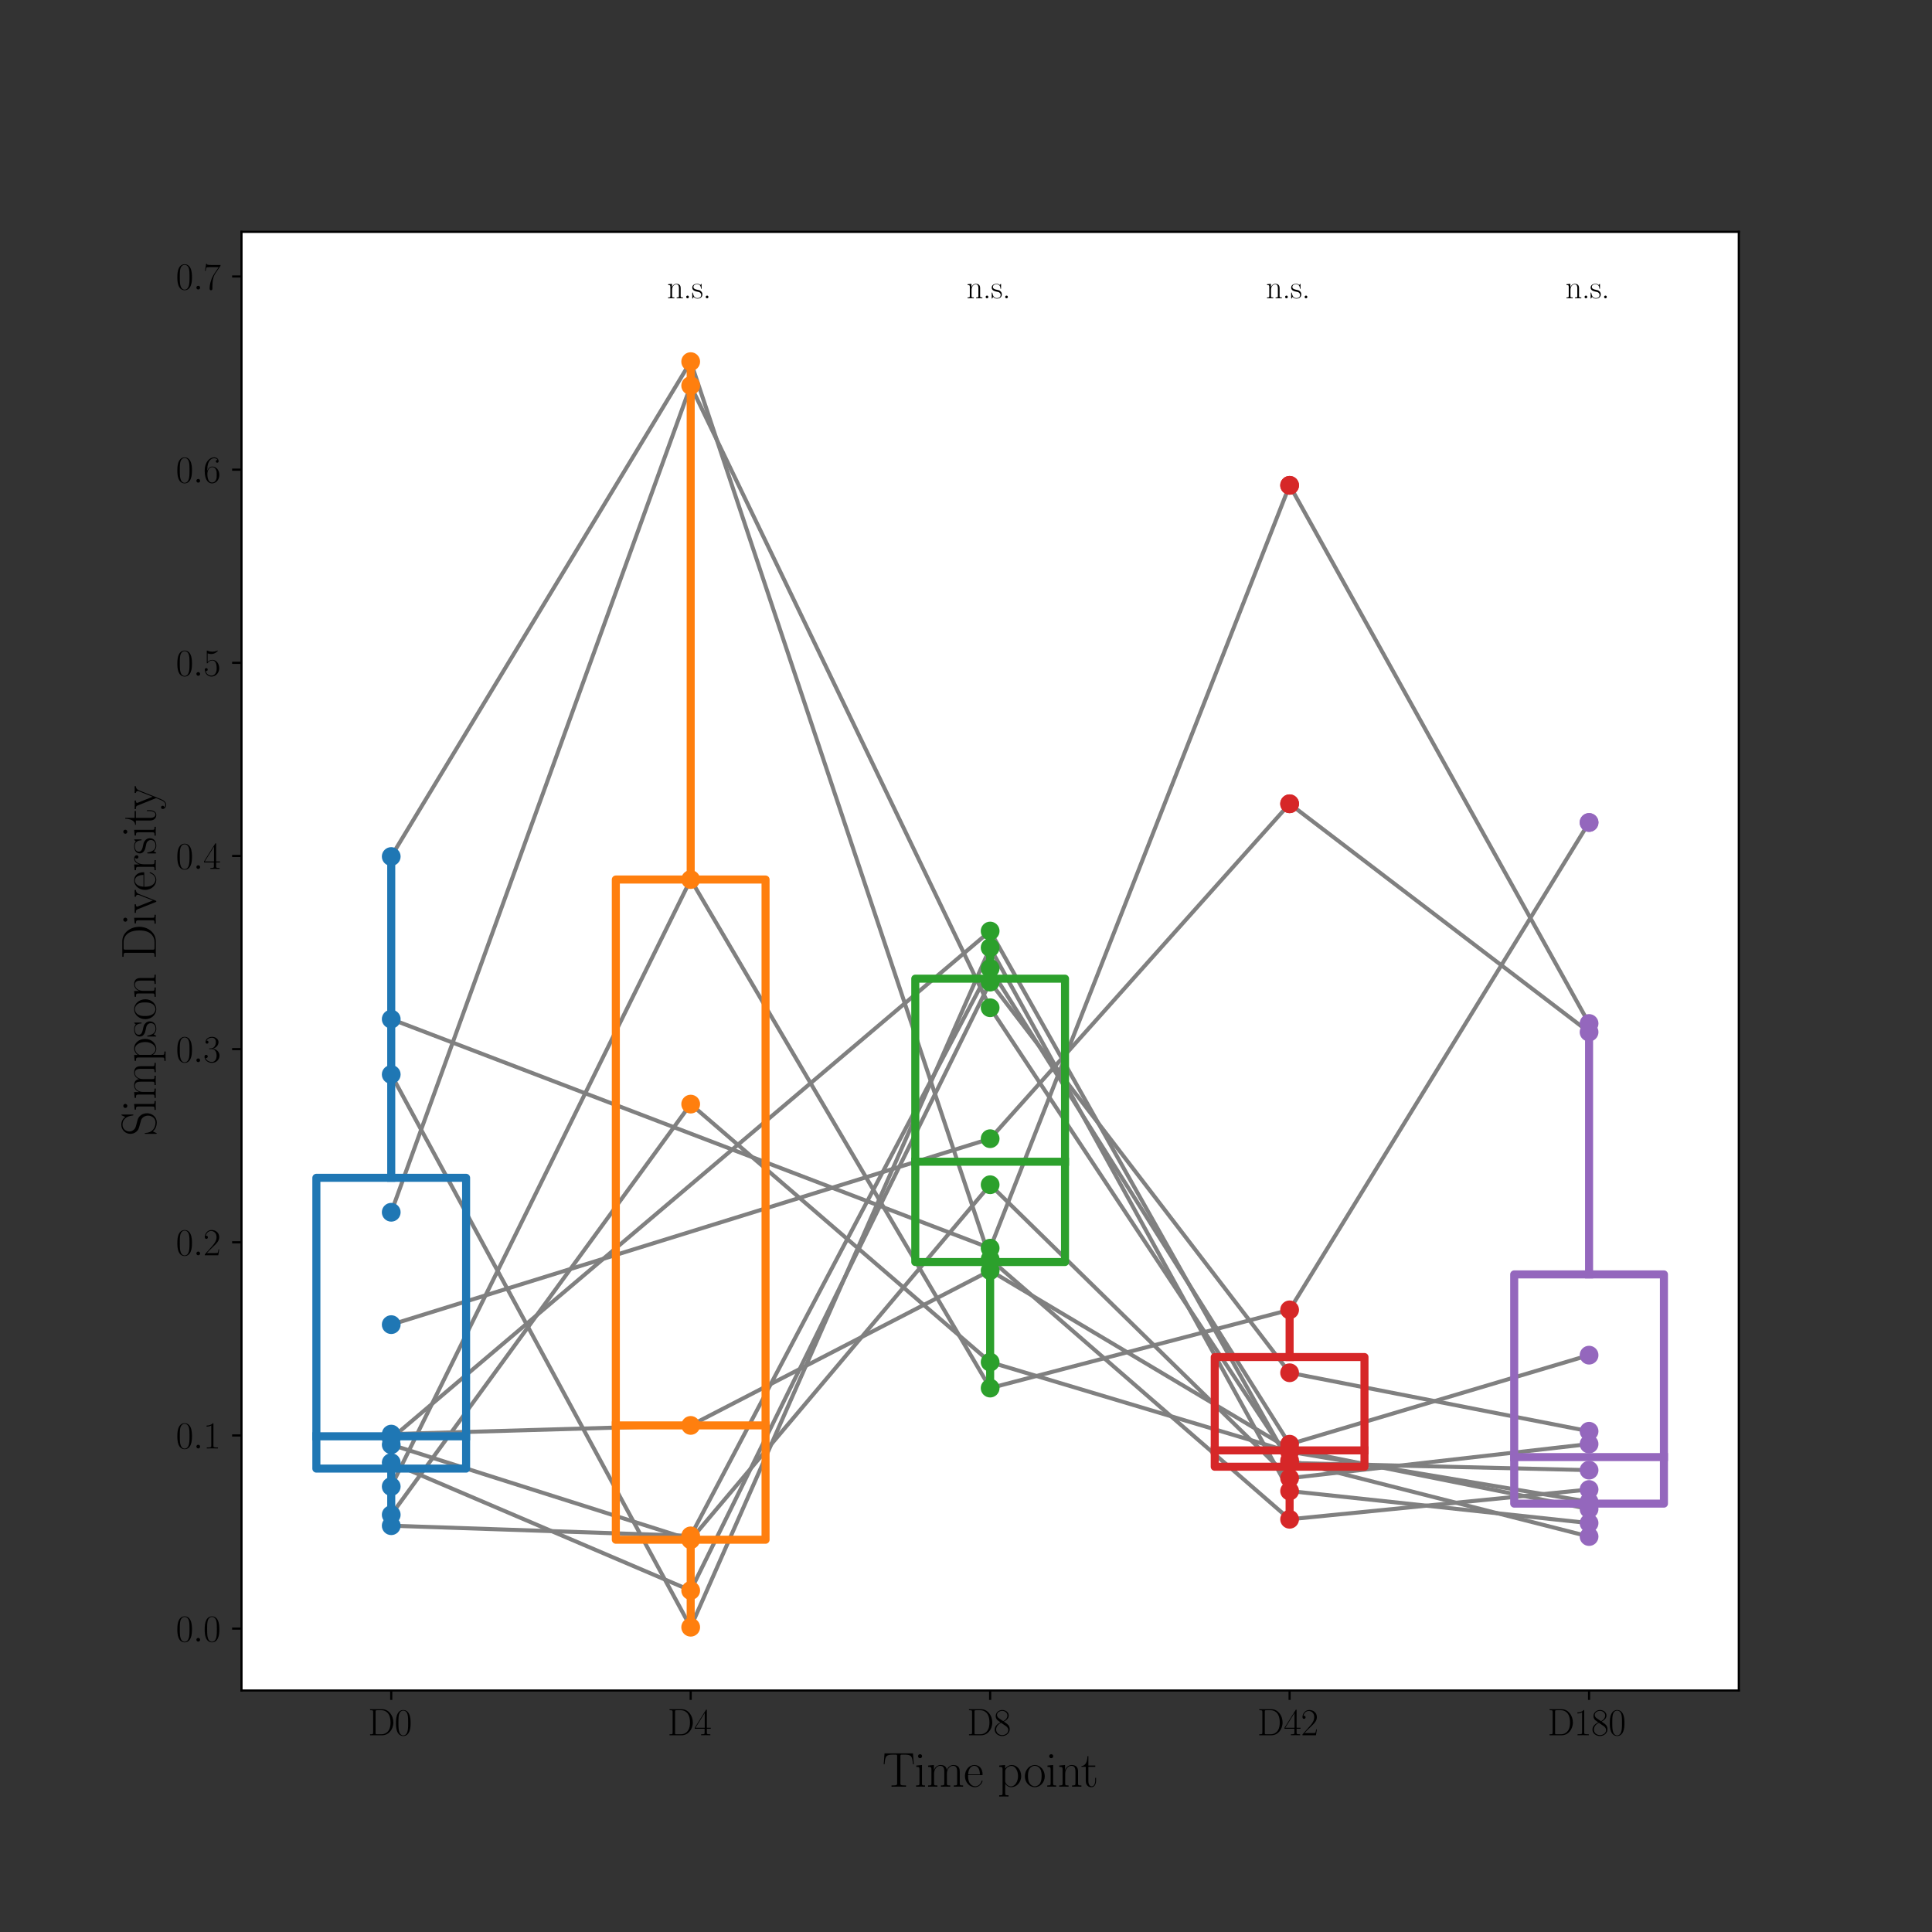 <?xml version="1.0" encoding="utf-8" standalone="no"?>
<!DOCTYPE svg PUBLIC "-//W3C//DTD SVG 1.1//EN"
  "http://www.w3.org/Graphics/SVG/1.1/DTD/svg11.dtd">
<svg height="720pt" version="1.1" viewBox="0 0 720 720" width="720pt" xmlns="http://www.w3.org/2000/svg" xmlns:xlink="http://www.w3.org/1999/xlink">
 <rect x="0" y="0" width="720" height="720" fill="#333333" stroke="none"/>
 <defs>
  <style type="text/css">*{stroke-linecap:butt;stroke-linejoin:round;}</style>
 </defs>
 <g id="figure_1">
  <g id="patch_1">
   <path d="M 0 720 
L 720 720 
L 720 0 
L 0 0 
z
" style="fill:none;"/>
  </g>
  <g id="axes_1">
   <g id="patch_2">
    <path d="M 90 630 
L 648 630 
L 648 86.4 
L 90 86.4 
z
" style="fill:#ffffff;"/>
   </g>
   <g id="line2d_1">
    <path clip-path="url(#p179f6370be)" d="M 145.8 536.081 
L 369 346.971 
L 480.6 545.197 
L 592.2 547.883 
" style="fill:none;stroke:#808080;stroke-linecap:square;stroke-width:1.5;"/>
   </g>
   <g id="line2d_2">
    <path clip-path="url(#p179f6370be)" d="M 145.8 493.652 
L 369 424.358 
L 480.6 299.539 
L 592.2 384.642 
" style="fill:none;stroke:#808080;stroke-linecap:square;stroke-width:1.5;"/>
   </g>
   <g id="line2d_3">
    <path clip-path="url(#p179f6370be)" d="M 145.8 564.51 
L 257.4 411.469 
L 369 507.629 
L 480.6 541.021 
L 592.2 559.68 
" style="fill:none;stroke:#808080;stroke-linecap:square;stroke-width:1.5;"/>
   </g>
   <g id="line2d_4">
    <path clip-path="url(#p179f6370be)" d="M 145.8 319.201 
L 257.4 134.77 
L 369 469.256 
L 480.6 566.19 
L 592.2 555.09 
" style="fill:none;stroke:#808080;stroke-linecap:square;stroke-width:1.5;"/>
   </g>
   <g id="line2d_5">
    <path clip-path="url(#p179f6370be)" d="M 145.8 568.587 
L 257.4 572.377 
L 369 360.883 
L 480.6 538.218 
L 592.2 505.028 
" style="fill:none;stroke:#808080;stroke-linecap:square;stroke-width:1.5;"/>
   </g>
   <g id="line2d_6">
    <path clip-path="url(#p179f6370be)" d="M 145.8 545.076 
L 257.4 592.743 
L 369 366.001 
L 480.6 511.59 
L 592.2 533.388 
" style="fill:none;stroke:#808080;stroke-linecap:square;stroke-width:1.5;"/>
   </g>
   <g id="line2d_7">
    <path clip-path="url(#p179f6370be)" d="M 145.8 534.45 
L 257.4 531.211 
L 369 473.516 
L 480.6 540.009 
L 592.2 562.374 
" style="fill:none;stroke:#808080;stroke-linecap:square;stroke-width:1.5;"/>
   </g>
   <g id="line2d_8">
    <path clip-path="url(#p179f6370be)" d="M 145.8 451.772 
L 257.4 143.702 
L 369 375.557 
L 480.6 544.275 
L 592.2 572.624 
" style="fill:none;stroke:#808080;stroke-linecap:square;stroke-width:1.5;"/>
   </g>
   <g id="line2d_9">
    <path clip-path="url(#p179f6370be)" d="M 145.8 400.427 
L 257.4 606.418 
L 369 353.165 
L 480.6 555.668 
L 592.2 567.615 
" style="fill:none;stroke:#808080;stroke-linecap:square;stroke-width:1.5;"/>
   </g>
   <g id="line2d_10">
    <path clip-path="url(#p179f6370be)" d="M 145.8 553.986 
L 257.4 327.774 
L 369 517.3 
L 480.6 488.143 
L 592.2 306.516 
" style="fill:none;stroke:#808080;stroke-linecap:square;stroke-width:1.5;"/>
   </g>
   <g id="line2d_11">
    <path clip-path="url(#p179f6370be)" d="M 145.8 379.791 
L 369 465.153 
L 480.6 180.866 
L 592.2 381.421 
" style="fill:none;stroke:#808080;stroke-linecap:square;stroke-width:1.5;"/>
   </g>
   <g id="line2d_12">
    <path clip-path="url(#p179f6370be)" d="M 145.8 538.403 
L 257.4 573.815 
L 369 441.516 
L 480.6 550.857 
L 592.2 538.151 
" style="fill:none;stroke:#808080;stroke-linecap:square;stroke-width:1.5;"/>
   </g>
   <g id="PathCollection_1">
    <defs>
     <path d="M 0 3 
C 0.796 3 1.559 2.684 2.121 2.121 
C 2.684 1.559 3 0.796 3 0 
C 3 -0.796 2.684 -1.559 2.121 -2.121 
C 1.559 -2.684 0.796 -3 0 -3 
C -0.796 -3 -1.559 -2.684 -2.121 -2.121 
C -2.684 -1.559 -3 -0.796 -3 0 
C -3 0.796 -2.684 1.559 -2.121 2.121 
C -1.559 2.684 -0.796 3 0 3 
z
" id="m80dfd76280" style="stroke:#1f77b4;"/>
    </defs>
    <g clip-path="url(#p179f6370be)">
     <use style="fill:#1f77b4;stroke:#1f77b4;" x="145.8" xlink:href="#m80dfd76280" y="493.652"/>
     <use style="fill:#1f77b4;stroke:#1f77b4;" x="145.8" xlink:href="#m80dfd76280" y="564.51"/>
     <use style="fill:#1f77b4;stroke:#1f77b4;" x="145.8" xlink:href="#m80dfd76280" y="319.201"/>
     <use style="fill:#1f77b4;stroke:#1f77b4;" x="145.8" xlink:href="#m80dfd76280" y="536.081"/>
     <use style="fill:#1f77b4;stroke:#1f77b4;" x="145.8" xlink:href="#m80dfd76280" y="568.587"/>
     <use style="fill:#1f77b4;stroke:#1f77b4;" x="145.8" xlink:href="#m80dfd76280" y="545.076"/>
     <use style="fill:#1f77b4;stroke:#1f77b4;" x="145.8" xlink:href="#m80dfd76280" y="534.45"/>
     <use style="fill:#1f77b4;stroke:#1f77b4;" x="145.8" xlink:href="#m80dfd76280" y="451.772"/>
     <use style="fill:#1f77b4;stroke:#1f77b4;" x="145.8" xlink:href="#m80dfd76280" y="400.427"/>
     <use style="fill:#1f77b4;stroke:#1f77b4;" x="145.8" xlink:href="#m80dfd76280" y="553.986"/>
     <use style="fill:#1f77b4;stroke:#1f77b4;" x="145.8" xlink:href="#m80dfd76280" y="379.791"/>
     <use style="fill:#1f77b4;stroke:#1f77b4;" x="145.8" xlink:href="#m80dfd76280" y="538.403"/>
    </g>
   </g>
   <g id="PathCollection_2">
    <defs>
     <path d="M 0 3 
C 0.796 3 1.559 2.684 2.121 2.121 
C 2.684 1.559 3 0.796 3 0 
C 3 -0.796 2.684 -1.559 2.121 -2.121 
C 1.559 -2.684 0.796 -3 0 -3 
C -0.796 -3 -1.559 -2.684 -2.121 -2.121 
C -2.684 -1.559 -3 -0.796 -3 0 
C -3 0.796 -2.684 1.559 -2.121 2.121 
C -1.559 2.684 -0.796 3 0 3 
z
" id="mc9804d29a0" style="stroke:#ff7f0e;"/>
    </defs>
    <g clip-path="url(#p179f6370be)">
     <use style="fill:#ff7f0e;stroke:#ff7f0e;" x="257.4" xlink:href="#mc9804d29a0" y="411.469"/>
     <use style="fill:#ff7f0e;stroke:#ff7f0e;" x="257.4" xlink:href="#mc9804d29a0" y="134.77"/>
     <use style="fill:#ff7f0e;stroke:#ff7f0e;" x="257.4" xlink:href="#mc9804d29a0" y="572.377"/>
     <use style="fill:#ff7f0e;stroke:#ff7f0e;" x="257.4" xlink:href="#mc9804d29a0" y="592.743"/>
     <use style="fill:#ff7f0e;stroke:#ff7f0e;" x="257.4" xlink:href="#mc9804d29a0" y="531.211"/>
     <use style="fill:#ff7f0e;stroke:#ff7f0e;" x="257.4" xlink:href="#mc9804d29a0" y="143.702"/>
     <use style="fill:#ff7f0e;stroke:#ff7f0e;" x="257.4" xlink:href="#mc9804d29a0" y="606.418"/>
     <use style="fill:#ff7f0e;stroke:#ff7f0e;" x="257.4" xlink:href="#mc9804d29a0" y="327.774"/>
     <use style="fill:#ff7f0e;stroke:#ff7f0e;" x="257.4" xlink:href="#mc9804d29a0" y="573.815"/>
    </g>
   </g>
   <g id="PathCollection_3">
    <defs>
     <path d="M 0 3 
C 0.796 3 1.559 2.684 2.121 2.121 
C 2.684 1.559 3 0.796 3 0 
C 3 -0.796 2.684 -1.559 2.121 -2.121 
C 1.559 -2.684 0.796 -3 0 -3 
C -0.796 -3 -1.559 -2.684 -2.121 -2.121 
C -2.684 -1.559 -3 -0.796 -3 0 
C -3 0.796 -2.684 1.559 -2.121 2.121 
C -1.559 2.684 -0.796 3 0 3 
z
" id="m414e9e0c1b" style="stroke:#2ca02c;"/>
    </defs>
    <g clip-path="url(#p179f6370be)">
     <use style="fill:#2ca02c;stroke:#2ca02c;" x="369" xlink:href="#m414e9e0c1b" y="424.358"/>
     <use style="fill:#2ca02c;stroke:#2ca02c;" x="369" xlink:href="#m414e9e0c1b" y="507.629"/>
     <use style="fill:#2ca02c;stroke:#2ca02c;" x="369" xlink:href="#m414e9e0c1b" y="469.256"/>
     <use style="fill:#2ca02c;stroke:#2ca02c;" x="369" xlink:href="#m414e9e0c1b" y="346.971"/>
     <use style="fill:#2ca02c;stroke:#2ca02c;" x="369" xlink:href="#m414e9e0c1b" y="360.883"/>
     <use style="fill:#2ca02c;stroke:#2ca02c;" x="369" xlink:href="#m414e9e0c1b" y="366.001"/>
     <use style="fill:#2ca02c;stroke:#2ca02c;" x="369" xlink:href="#m414e9e0c1b" y="473.516"/>
     <use style="fill:#2ca02c;stroke:#2ca02c;" x="369" xlink:href="#m414e9e0c1b" y="375.557"/>
     <use style="fill:#2ca02c;stroke:#2ca02c;" x="369" xlink:href="#m414e9e0c1b" y="353.165"/>
     <use style="fill:#2ca02c;stroke:#2ca02c;" x="369" xlink:href="#m414e9e0c1b" y="517.3"/>
     <use style="fill:#2ca02c;stroke:#2ca02c;" x="369" xlink:href="#m414e9e0c1b" y="465.153"/>
     <use style="fill:#2ca02c;stroke:#2ca02c;" x="369" xlink:href="#m414e9e0c1b" y="441.516"/>
    </g>
   </g>
   <g id="PathCollection_4">
    <defs>
     <path d="M 0 3 
C 0.796 3 1.559 2.684 2.121 2.121 
C 2.684 1.559 3 0.796 3 0 
C 3 -0.796 2.684 -1.559 2.121 -2.121 
C 1.559 -2.684 0.796 -3 0 -3 
C -0.796 -3 -1.559 -2.684 -2.121 -2.121 
C -2.684 -1.559 -3 -0.796 -3 0 
C -3 0.796 -2.684 1.559 -2.121 2.121 
C -1.559 2.684 -0.796 3 0 3 
z
" id="m7753b1e0be" style="stroke:#d62728;"/>
    </defs>
    <g clip-path="url(#p179f6370be)">
     <use style="fill:#d62728;stroke:#d62728;" x="480.6" xlink:href="#m7753b1e0be" y="299.539"/>
     <use style="fill:#d62728;stroke:#d62728;" x="480.6" xlink:href="#m7753b1e0be" y="541.021"/>
     <use style="fill:#d62728;stroke:#d62728;" x="480.6" xlink:href="#m7753b1e0be" y="566.19"/>
     <use style="fill:#d62728;stroke:#d62728;" x="480.6" xlink:href="#m7753b1e0be" y="545.197"/>
     <use style="fill:#d62728;stroke:#d62728;" x="480.6" xlink:href="#m7753b1e0be" y="538.218"/>
     <use style="fill:#d62728;stroke:#d62728;" x="480.6" xlink:href="#m7753b1e0be" y="511.59"/>
     <use style="fill:#d62728;stroke:#d62728;" x="480.6" xlink:href="#m7753b1e0be" y="540.009"/>
     <use style="fill:#d62728;stroke:#d62728;" x="480.6" xlink:href="#m7753b1e0be" y="544.275"/>
     <use style="fill:#d62728;stroke:#d62728;" x="480.6" xlink:href="#m7753b1e0be" y="555.668"/>
     <use style="fill:#d62728;stroke:#d62728;" x="480.6" xlink:href="#m7753b1e0be" y="488.143"/>
     <use style="fill:#d62728;stroke:#d62728;" x="480.6" xlink:href="#m7753b1e0be" y="180.866"/>
     <use style="fill:#d62728;stroke:#d62728;" x="480.6" xlink:href="#m7753b1e0be" y="550.857"/>
    </g>
   </g>
   <g id="PathCollection_5">
    <defs>
     <path d="M 0 3 
C 0.796 3 1.559 2.684 2.121 2.121 
C 2.684 1.559 3 0.796 3 0 
C 3 -0.796 2.684 -1.559 2.121 -2.121 
C 1.559 -2.684 0.796 -3 0 -3 
C -0.796 -3 -1.559 -2.684 -2.121 -2.121 
C -2.684 -1.559 -3 -0.796 -3 0 
C -3 0.796 -2.684 1.559 -2.121 2.121 
C -1.559 2.684 -0.796 3 0 3 
z
" id="mc4bc79f06f" style="stroke:#9467bd;"/>
    </defs>
    <g clip-path="url(#p179f6370be)">
     <use style="fill:#9467bd;stroke:#9467bd;" x="592.2" xlink:href="#mc4bc79f06f" y="384.642"/>
     <use style="fill:#9467bd;stroke:#9467bd;" x="592.2" xlink:href="#mc4bc79f06f" y="559.68"/>
     <use style="fill:#9467bd;stroke:#9467bd;" x="592.2" xlink:href="#mc4bc79f06f" y="555.09"/>
     <use style="fill:#9467bd;stroke:#9467bd;" x="592.2" xlink:href="#mc4bc79f06f" y="547.883"/>
     <use style="fill:#9467bd;stroke:#9467bd;" x="592.2" xlink:href="#mc4bc79f06f" y="505.028"/>
     <use style="fill:#9467bd;stroke:#9467bd;" x="592.2" xlink:href="#mc4bc79f06f" y="533.388"/>
     <use style="fill:#9467bd;stroke:#9467bd;" x="592.2" xlink:href="#mc4bc79f06f" y="562.374"/>
     <use style="fill:#9467bd;stroke:#9467bd;" x="592.2" xlink:href="#mc4bc79f06f" y="572.624"/>
     <use style="fill:#9467bd;stroke:#9467bd;" x="592.2" xlink:href="#mc4bc79f06f" y="567.615"/>
     <use style="fill:#9467bd;stroke:#9467bd;" x="592.2" xlink:href="#mc4bc79f06f" y="306.516"/>
     <use style="fill:#9467bd;stroke:#9467bd;" x="592.2" xlink:href="#mc4bc79f06f" y="381.421"/>
     <use style="fill:#9467bd;stroke:#9467bd;" x="592.2" xlink:href="#mc4bc79f06f" y="538.151"/>
    </g>
   </g>
   <g id="matplotlib.axis_1">
    <g id="xtick_1">
     <g id="line2d_13">
      <defs>
       <path d="M 0 0 
L 0 3.5 
" id="m144ad1ad23" style="stroke:#000000;stroke-width:0.8;"/>
      </defs>
      <g>
       <use style="stroke:#000000;stroke-width:0.8;" x="145.8" xlink:href="#m144ad1ad23" y="630"/>
      </g>
     </g>
     <g id="text_1">
      <!-- D0 -->
      <g transform="translate(137.171 646.686)scale(0.14 -0.14)">
       <defs>
        <path d="M 333 4352 
L 333 4185 
C 774 4185 845 4185 845 3898 
L 845 453 
C 845 166 774 166 333 166 
L 333 0 
L 2368 0 
C 3398 0 4224 943 4224 2140 
C 4224 3344 3411 4352 2368 4352 
L 333 4352 
z
M 1523 166 
C 1267 166 1254 198 1254 414 
L 1254 3936 
C 1254 4153 1267 4185 1523 4185 
L 2240 4185 
C 2771 4185 3750 3873 3750 2140 
C 3750 1242 3488 879 3366 707 
C 3213 510 2848 166 2240 166 
L 1523 166 
z
" id="CMR17-44" transform="scale(0.016)"/>
        <path d="M 2688 2038 
C 2688 2430 2682 3099 2413 3613 
C 2176 4063 1798 4224 1466 4224 
C 1158 4224 768 4082 525 3620 
C 269 3137 243 2539 243 2038 
C 243 1671 250 1112 448 623 
C 723 -39 1216 -128 1466 -128 
C 1760 -128 2208 -7 2470 604 
C 2662 1048 2688 1568 2688 2038 
z
M 1466 -26 
C 1056 -26 813 328 723 816 
C 653 1196 653 1749 653 2109 
C 653 2604 653 3015 736 3407 
C 858 3954 1216 4121 1466 4121 
C 1728 4121 2067 3947 2189 3420 
C 2272 3054 2278 2623 2278 2109 
C 2278 1691 2278 1176 2202 797 
C 2067 96 1690 -26 1466 -26 
z
" id="CMR17-30" transform="scale(0.016)"/>
       </defs>
       <use transform="scale(0.996)" xlink:href="#CMR17-44"/>
       <use transform="translate(70.394 0)scale(0.996)" xlink:href="#CMR17-30"/>
      </g>
     </g>
    </g>
    <g id="xtick_2">
     <g id="line2d_14">
      <g>
       <use style="stroke:#000000;stroke-width:0.8;" x="257.4" xlink:href="#m144ad1ad23" y="630"/>
      </g>
     </g>
     <g id="text_2">
      <!-- D4 -->
      <g transform="translate(248.771 646.686)scale(0.14 -0.14)">
       <defs>
        <path d="M 2150 4147 
C 2150 4281 2144 4288 2029 4288 
L 128 1254 
L 128 1088 
L 1779 1088 
L 1779 460 
C 1779 230 1766 166 1318 166 
L 1197 166 
L 1197 0 
C 1402 12 1747 12 1965 12 
C 2182 12 2528 12 2733 0 
L 2733 166 
L 2611 166 
C 2163 166 2150 230 2150 460 
L 2150 1088 
L 2803 1088 
L 2803 1254 
L 2150 1254 
L 2150 4147 
z
M 1798 3723 
L 1798 1254 
L 256 1254 
L 1798 3723 
z
" id="CMR17-34" transform="scale(0.016)"/>
       </defs>
       <use transform="scale(0.996)" xlink:href="#CMR17-44"/>
       <use transform="translate(70.394 0)scale(0.996)" xlink:href="#CMR17-34"/>
      </g>
     </g>
    </g>
    <g id="xtick_3">
     <g id="line2d_15">
      <g>
       <use style="stroke:#000000;stroke-width:0.8;" x="369" xlink:href="#m144ad1ad23" y="630"/>
      </g>
     </g>
     <g id="text_3">
      <!-- D8 -->
      <g transform="translate(360.371 646.686)scale(0.14 -0.14)">
       <defs>
        <path d="M 1741 2289 
C 2144 2494 2554 2803 2554 3298 
C 2554 3884 1990 4224 1472 4224 
C 890 4224 378 3800 378 3215 
C 378 3054 416 2777 666 2533 
C 730 2469 998 2276 1171 2154 
C 883 2006 211 1652 211 945 
C 211 282 838 -128 1459 -128 
C 2144 -128 2720 366 2720 1022 
C 2720 1607 2330 1877 2074 2051 
L 1741 2289 
z
M 902 2855 
C 851 2887 595 3086 595 3388 
C 595 3781 998 4076 1459 4076 
C 1965 4076 2336 3716 2336 3298 
C 2336 2700 1670 2359 1638 2359 
C 1632 2359 1626 2359 1574 2398 
L 902 2855 
z
M 2080 1536 
C 2176 1466 2483 1253 2483 861 
C 2483 385 2010 25 1472 25 
C 890 25 448 443 448 951 
C 448 1459 838 1884 1280 2083 
L 2080 1536 
z
" id="CMR17-38" transform="scale(0.016)"/>
       </defs>
       <use transform="scale(0.996)" xlink:href="#CMR17-44"/>
       <use transform="translate(70.394 0)scale(0.996)" xlink:href="#CMR17-38"/>
      </g>
     </g>
    </g>
    <g id="xtick_4">
     <g id="line2d_16">
      <g>
       <use style="stroke:#000000;stroke-width:0.8;" x="480.6" xlink:href="#m144ad1ad23" y="630"/>
      </g>
     </g>
     <g id="text_4">
      <!-- D42 -->
      <g transform="translate(468.557 646.686)scale(0.14 -0.14)">
       <defs>
        <path d="M 2669 990 
L 2554 990 
C 2490 537 2438 460 2413 422 
C 2381 371 1920 371 1830 371 
L 602 371 
C 832 620 1280 1073 1824 1596 
C 2214 1966 2669 2400 2669 3033 
C 2669 3788 2067 4224 1395 4224 
C 691 4224 262 3603 262 3027 
C 262 2777 448 2745 525 2745 
C 589 2745 781 2783 781 3007 
C 781 3206 614 3264 525 3264 
C 486 3264 448 3257 422 3244 
C 544 3788 915 4057 1306 4057 
C 1862 4057 2227 3616 2227 3033 
C 2227 2477 1901 1998 1536 1583 
L 262 147 
L 262 0 
L 2515 0 
L 2669 990 
z
" id="CMR17-32" transform="scale(0.016)"/>
       </defs>
       <use transform="scale(0.996)" xlink:href="#CMR17-44"/>
       <use transform="translate(70.394 0)scale(0.996)" xlink:href="#CMR17-34"/>
       <use transform="translate(116.084 0)scale(0.996)" xlink:href="#CMR17-32"/>
      </g>
     </g>
    </g>
    <g id="xtick_5">
     <g id="line2d_17">
      <g>
       <use style="stroke:#000000;stroke-width:0.8;" x="592.2" xlink:href="#m144ad1ad23" y="630"/>
      </g>
     </g>
     <g id="text_5">
      <!-- D180 -->
      <g transform="translate(576.742 646.686)scale(0.14 -0.14)">
       <defs>
        <path d="M 1702 4083 
C 1702 4217 1696 4224 1606 4224 
C 1357 3927 979 3833 621 3820 
C 602 3820 570 3820 563 3808 
C 557 3795 557 3782 557 3648 
C 755 3648 1088 3686 1344 3839 
L 1344 467 
C 1344 243 1331 166 781 166 
L 589 166 
L 589 0 
C 896 6 1216 12 1523 12 
C 1830 12 2150 6 2458 0 
L 2458 166 
L 2266 166 
C 1715 166 1702 236 1702 467 
L 1702 4083 
z
" id="CMR17-31" transform="scale(0.016)"/>
       </defs>
       <use transform="scale(0.996)" xlink:href="#CMR17-44"/>
       <use transform="translate(70.394 0)scale(0.996)" xlink:href="#CMR17-31"/>
       <use transform="translate(116.084 0)scale(0.996)" xlink:href="#CMR17-38"/>
       <use transform="translate(161.775 0)scale(0.996)" xlink:href="#CMR17-30"/>
      </g>
     </g>
    </g>
    <g id="text_6">
     <!-- Time point -->
     <g transform="translate(328.815 665.851)scale(0.18 -0.18)">
      <defs>
       <path d="M 3981 4332 
L 288 4332 
L 179 2924 
L 294 2924 
C 378 3981 467 4166 1453 4166 
C 1568 4166 1754 4166 1805 4159 
C 1926 4140 1926 4064 1926 3917 
L 1926 465 
C 1926 236 1907 166 1376 166 
L 1197 166 
L 1197 0 
C 1504 6 1824 12 2138 12 
C 2451 12 2771 6 3078 0 
L 3078 166 
L 2899 166 
C 2368 166 2349 236 2349 465 
L 2349 3917 
C 2349 4057 2349 4134 2464 4159 
C 2515 4166 2701 4166 2816 4166 
C 3795 4166 3891 3981 3974 2924 
L 4090 2924 
L 3981 4332 
z
" id="CMR17-54" transform="scale(0.016)"/>
       <path d="M 992 3961 
C 992 4102 877 4224 730 4224 
C 589 4224 467 4108 467 3961 
C 467 3820 582 3699 730 3699 
C 870 3699 992 3814 992 3961 
z
M 243 2745 
L 243 2579 
C 602 2579 653 2540 653 2231 
L 653 443 
C 653 198 627 166 218 166 
L 218 0 
C 371 12 646 12 806 12 
C 960 12 1222 12 1370 0 
L 1370 166 
C 992 166 979 205 979 436 
L 979 2816 
L 243 2745 
z
" id="CMR17-69" transform="scale(0.016)"/>
       <path d="M 4326 1954 
C 4326 2276 4269 2816 3507 2816 
C 3072 2816 2771 2520 2656 2173 
L 2650 2173 
C 2573 2700 2195 2816 1837 2816 
C 1331 2816 1069 2424 973 2166 
L 966 2166 
L 966 2816 
L 211 2745 
L 211 2578 
C 589 2578 646 2540 646 2231 
L 646 443 
C 646 198 621 166 211 166 
L 211 0 
C 365 12 646 12 813 12 
C 979 12 1267 12 1421 0 
L 1421 166 
C 1011 166 986 192 986 443 
L 986 1678 
C 986 2269 1344 2713 1792 2713 
C 2266 2713 2317 2289 2317 1980 
L 2317 443 
C 2317 198 2291 166 1882 166 
L 1882 0 
C 2035 12 2317 12 2483 12 
C 2650 12 2938 12 3091 0 
L 3091 166 
C 2682 166 2656 192 2656 443 
L 2656 1678 
C 2656 2269 3014 2713 3462 2713 
C 3936 2713 3987 2289 3987 1980 
L 3987 443 
C 3987 198 3962 166 3552 166 
L 3552 0 
C 3706 12 3987 12 4154 12 
C 4320 12 4608 12 4762 0 
L 4762 166 
C 4352 166 4326 192 4326 443 
L 4326 1954 
z
" id="CMR17-6d" transform="scale(0.016)"/>
       <path d="M 2438 1503 
C 2464 1529 2464 1542 2464 1606 
C 2464 2251 2118 2816 1389 2816 
C 710 2816 173 2175 173 1394 
C 173 554 781 -64 1459 -64 
C 2176 -64 2458 619 2458 755 
C 2458 800 2419 800 2406 800 
C 2362 800 2355 787 2330 709 
C 2189 270 1837 51 1504 51 
C 1229 51 954 206 781 490 
C 582 819 582 1200 582 1503 
L 2438 1503 
z
M 589 1600 
C 634 2511 1126 2713 1382 2713 
C 1818 2713 2112 2308 2118 1600 
L 589 1600 
z
" id="CMR17-65" transform="scale(0.016)"/>
       <path d="M 1408 -1114 
C 998 -1114 973 -1088 973 -834 
L 973 380 
C 1158 109 1427 -64 1766 -64 
C 2406 -64 3053 503 3053 1382 
C 3053 2196 2496 2816 1837 2816 
C 1453 2816 1139 2603 960 2345 
L 960 2816 
L 198 2745 
L 198 2577 
C 576 2577 634 2539 634 2228 
L 634 -834 
C 634 -1081 608 -1114 198 -1114 
L 198 -1280 
C 352 -1268 634 -1268 800 -1268 
C 966 -1268 1254 -1268 1408 -1280 
L 1408 -1114 
z
M 973 2015 
C 973 2106 973 2241 1222 2481 
C 1254 2506 1472 2700 1792 2700 
C 2259 2700 2643 2112 2643 1376 
C 2643 639 2234 38 1728 38 
C 1498 38 1248 148 1056 451 
C 973 594 973 632 973 736 
L 973 2015 
z
" id="CMR17-70" transform="scale(0.016)"/>
       <path d="M 2758 1356 
C 2758 2176 2163 2816 1466 2816 
C 768 2816 173 2176 173 1356 
C 173 550 768 -64 1466 -64 
C 2163 -64 2758 550 2758 1356 
z
M 1466 51 
C 1165 51 909 230 762 480 
C 602 768 582 1126 582 1408 
C 582 1676 595 2009 762 2297 
C 890 2508 1139 2713 1466 2713 
C 1754 2713 1997 2553 2150 2329 
C 2349 2028 2349 1606 2349 1408 
C 2349 1158 2336 774 2163 467 
C 1984 172 1709 51 1466 51 
z
" id="CMR17-6f" transform="scale(0.016)"/>
       <path d="M 2656 1954 
C 2656 2282 2592 2816 1837 2816 
C 1331 2816 1069 2424 973 2166 
L 966 2166 
L 966 2816 
L 211 2745 
L 211 2578 
C 589 2578 646 2540 646 2231 
L 646 443 
C 646 198 621 166 211 166 
L 211 0 
C 365 12 646 12 813 12 
C 979 12 1267 12 1421 0 
L 1421 166 
C 1011 166 986 192 986 443 
L 986 1678 
C 986 2269 1344 2713 1792 2713 
C 2266 2713 2317 2289 2317 1980 
L 2317 443 
C 2317 198 2291 166 1882 166 
L 1882 0 
C 2035 12 2317 12 2483 12 
C 2650 12 2938 12 3091 0 
L 3091 166 
C 2682 166 2656 192 2656 443 
L 2656 1954 
z
" id="CMR17-6e" transform="scale(0.016)"/>
       <path d="M 966 2585 
L 1862 2585 
L 1862 2752 
L 966 2752 
L 966 3968 
L 851 3968 
C 838 3292 614 2700 70 2687 
L 70 2585 
L 627 2585 
L 627 778 
C 627 655 627 -64 1370 -64 
C 1747 -64 1965 308 1965 784 
L 1965 1151 
L 1850 1151 
L 1850 790 
C 1850 347 1677 51 1408 51 
C 1222 51 966 179 966 765 
L 966 2585 
z
" id="CMR17-74" transform="scale(0.016)"/>
      </defs>
      <use transform="scale(0.996)" xlink:href="#CMR17-54"/>
      <use transform="translate(66.51 0)scale(0.996)" xlink:href="#CMR17-69"/>
      <use transform="translate(91.381 0)scale(0.996)" xlink:href="#CMR17-6d"/>
      <use transform="translate(168.301 0)scale(0.996)" xlink:href="#CMR17-65"/>
      <use transform="translate(238.862 0)scale(0.996)" xlink:href="#CMR17-70"/>
      <use transform="translate(292.36 0)scale(0.996)" xlink:href="#CMR17-6f"/>
      <use transform="translate(338.05 0)scale(0.996)" xlink:href="#CMR17-69"/>
      <use transform="translate(362.921 0)scale(0.996)" xlink:href="#CMR17-6e"/>
      <use transform="translate(411.214 0)scale(0.996)" xlink:href="#CMR17-74"/>
     </g>
    </g>
   </g>
   <g id="matplotlib.axis_2">
    <g id="ytick_1">
     <g id="line2d_18">
      <defs>
       <path d="M 0 0 
L -3.5 0 
" id="m8b7815b848" style="stroke:#000000;stroke-width:0.8;"/>
      </defs>
      <g>
       <use style="stroke:#000000;stroke-width:0.8;" x="90" xlink:href="#m8b7815b848" y="606.934"/>
      </g>
     </g>
     <g id="text_7">
      <!-- $\mathdefault{0.0}$ -->
      <g transform="translate(65.549 611.777)scale(0.14 -0.14)">
       <defs>
        <path d="M 1178 307 
C 1178 492 1024 620 870 620 
C 685 620 557 467 557 313 
C 557 128 710 0 864 0 
C 1050 0 1178 153 1178 307 
z
" id="CMMI12-3a" transform="scale(0.016)"/>
       </defs>
       <use transform="scale(0.996)" xlink:href="#CMR17-30"/>
       <use transform="translate(45.69 0)scale(0.996)" xlink:href="#CMMI12-3a"/>
       <use transform="translate(72.788 0)scale(0.996)" xlink:href="#CMR17-30"/>
      </g>
     </g>
    </g>
    <g id="ytick_2">
     <g id="line2d_19">
      <g>
       <use style="stroke:#000000;stroke-width:0.8;" x="90" xlink:href="#m8b7815b848" y="534.949"/>
      </g>
     </g>
     <g id="text_8">
      <!-- $\mathdefault{0.1}$ -->
      <g transform="translate(65.549 539.792)scale(0.14 -0.14)">
       <use transform="scale(0.996)" xlink:href="#CMR17-30"/>
       <use transform="translate(45.69 0)scale(0.996)" xlink:href="#CMMI12-3a"/>
       <use transform="translate(72.788 0)scale(0.996)" xlink:href="#CMR17-31"/>
      </g>
     </g>
    </g>
    <g id="ytick_3">
     <g id="line2d_20">
      <g>
       <use style="stroke:#000000;stroke-width:0.8;" x="90" xlink:href="#m8b7815b848" y="462.964"/>
      </g>
     </g>
     <g id="text_9">
      <!-- $\mathdefault{0.2}$ -->
      <g transform="translate(65.549 467.807)scale(0.14 -0.14)">
       <use transform="scale(0.996)" xlink:href="#CMR17-30"/>
       <use transform="translate(45.69 0)scale(0.996)" xlink:href="#CMMI12-3a"/>
       <use transform="translate(72.788 0)scale(0.996)" xlink:href="#CMR17-32"/>
      </g>
     </g>
    </g>
    <g id="ytick_4">
     <g id="line2d_21">
      <g>
       <use style="stroke:#000000;stroke-width:0.8;" x="90" xlink:href="#m8b7815b848" y="390.979"/>
      </g>
     </g>
     <g id="text_10">
      <!-- $\mathdefault{0.3}$ -->
      <g transform="translate(65.549 395.822)scale(0.14 -0.14)">
       <defs>
        <path d="M 1414 2176 
C 1984 2176 2234 1673 2234 1094 
C 2234 322 1824 25 1453 25 
C 1114 25 563 193 390 691 
C 422 678 454 678 486 678 
C 640 678 755 780 755 947 
C 755 1132 614 1216 486 1216 
C 378 1216 211 1164 211 927 
C 211 335 787 -128 1466 -128 
C 2176 -128 2720 432 2720 1087 
C 2720 1718 2208 2176 1600 2246 
C 2086 2347 2554 2776 2554 3353 
C 2554 3856 2048 4224 1472 4224 
C 890 4224 378 3862 378 3347 
C 378 3123 544 3084 627 3084 
C 762 3084 877 3167 877 3334 
C 877 3500 762 3584 627 3584 
C 602 3584 570 3584 544 3571 
C 730 3999 1235 4076 1459 4076 
C 1683 4076 2106 3966 2106 3347 
C 2106 3167 2080 2851 1862 2574 
C 1670 2329 1453 2316 1242 2297 
C 1210 2297 1062 2284 1037 2284 
C 992 2278 966 2272 966 2227 
C 966 2182 973 2176 1101 2176 
L 1414 2176 
z
" id="CMR17-33" transform="scale(0.016)"/>
       </defs>
       <use transform="scale(0.996)" xlink:href="#CMR17-30"/>
       <use transform="translate(45.69 0)scale(0.996)" xlink:href="#CMMI12-3a"/>
       <use transform="translate(72.788 0)scale(0.996)" xlink:href="#CMR17-33"/>
      </g>
     </g>
    </g>
    <g id="ytick_5">
     <g id="line2d_22">
      <g>
       <use style="stroke:#000000;stroke-width:0.8;" x="90" xlink:href="#m8b7815b848" y="318.994"/>
      </g>
     </g>
     <g id="text_11">
      <!-- $\mathdefault{0.4}$ -->
      <g transform="translate(65.549 323.837)scale(0.14 -0.14)">
       <use transform="scale(0.996)" xlink:href="#CMR17-30"/>
       <use transform="translate(45.69 0)scale(0.996)" xlink:href="#CMMI12-3a"/>
       <use transform="translate(72.788 0)scale(0.996)" xlink:href="#CMR17-34"/>
      </g>
     </g>
    </g>
    <g id="ytick_6">
     <g id="line2d_23">
      <g>
       <use style="stroke:#000000;stroke-width:0.8;" x="90" xlink:href="#m8b7815b848" y="247.009"/>
      </g>
     </g>
     <g id="text_12">
      <!-- $\mathdefault{0.5}$ -->
      <g transform="translate(65.549 251.852)scale(0.14 -0.14)">
       <defs>
        <path d="M 730 3750 
C 794 3724 1056 3641 1325 3641 
C 1920 3641 2246 3961 2432 4140 
C 2432 4191 2432 4224 2394 4224 
C 2387 4224 2374 4224 2323 4198 
C 2099 4102 1837 4032 1517 4032 
C 1325 4032 1037 4055 723 4191 
C 653 4224 640 4224 634 4224 
C 602 4224 595 4217 595 4090 
L 595 2231 
C 595 2113 595 2080 659 2080 
C 691 2080 704 2093 736 2139 
C 941 2435 1222 2560 1542 2560 
C 1766 2560 2246 2415 2246 1293 
C 2246 1087 2246 716 2054 422 
C 1894 159 1645 25 1370 25 
C 947 25 518 319 403 812 
C 429 806 480 793 506 793 
C 589 793 749 838 749 1036 
C 749 1209 627 1280 506 1280 
C 358 1280 262 1190 262 1011 
C 262 454 704 -128 1382 -128 
C 2042 -128 2669 441 2669 1267 
C 2669 2054 2170 2662 1549 2662 
C 1222 2662 947 2540 730 2304 
L 730 3750 
z
" id="CMR17-35" transform="scale(0.016)"/>
       </defs>
       <use transform="scale(0.996)" xlink:href="#CMR17-30"/>
       <use transform="translate(45.69 0)scale(0.996)" xlink:href="#CMMI12-3a"/>
       <use transform="translate(72.788 0)scale(0.996)" xlink:href="#CMR17-35"/>
      </g>
     </g>
    </g>
    <g id="ytick_7">
     <g id="line2d_24">
      <g>
       <use style="stroke:#000000;stroke-width:0.8;" x="90" xlink:href="#m8b7815b848" y="175.024"/>
      </g>
     </g>
     <g id="text_13">
      <!-- $\mathdefault{0.6}$ -->
      <g transform="translate(65.549 179.867)scale(0.14 -0.14)">
       <defs>
        <path d="M 678 2198 
C 678 3712 1395 4076 1811 4076 
C 1946 4076 2272 4049 2400 3782 
C 2298 3782 2106 3782 2106 3558 
C 2106 3385 2246 3328 2336 3328 
C 2394 3328 2566 3353 2566 3571 
C 2566 3987 2246 4224 1805 4224 
C 1043 4224 243 3411 243 2011 
C 243 257 966 -128 1478 -128 
C 2099 -128 2688 431 2688 1295 
C 2688 2101 2170 2688 1517 2688 
C 1126 2688 838 2430 678 1979 
L 678 2198 
z
M 1478 25 
C 691 25 691 1212 691 1450 
C 691 1914 909 2585 1504 2585 
C 1613 2585 1926 2585 2138 2140 
C 2253 1889 2253 1624 2253 1302 
C 2253 954 2253 696 2118 438 
C 1978 173 1773 25 1478 25 
z
" id="CMR17-36" transform="scale(0.016)"/>
       </defs>
       <use transform="scale(0.996)" xlink:href="#CMR17-30"/>
       <use transform="translate(45.69 0)scale(0.996)" xlink:href="#CMMI12-3a"/>
       <use transform="translate(72.788 0)scale(0.996)" xlink:href="#CMR17-36"/>
      </g>
     </g>
    </g>
    <g id="ytick_8">
     <g id="line2d_25">
      <g>
       <use style="stroke:#000000;stroke-width:0.8;" x="90" xlink:href="#m8b7815b848" y="103.039"/>
      </g>
     </g>
     <g id="text_14">
      <!-- $\mathdefault{0.7}$ -->
      <g transform="translate(65.549 107.882)scale(0.14 -0.14)">
       <defs>
        <path d="M 2886 3955 
L 2886 4096 
L 1382 4096 
C 634 4096 621 4166 595 4288 
L 480 4288 
L 294 3104 
L 410 3104 
C 429 3226 474 3552 550 3673 
C 589 3724 1062 3724 1171 3724 
L 2579 3724 
L 1869 2670 
C 1395 1961 1069 1003 1069 166 
C 1069 89 1069 -128 1299 -128 
C 1530 -128 1530 89 1530 172 
L 1530 466 
C 1530 1514 1709 2204 2003 2644 
L 2886 3955 
z
" id="CMR17-37" transform="scale(0.016)"/>
       </defs>
       <use transform="scale(0.996)" xlink:href="#CMR17-30"/>
       <use transform="translate(45.69 0)scale(0.996)" xlink:href="#CMMI12-3a"/>
       <use transform="translate(72.788 0)scale(0.996)" xlink:href="#CMR17-37"/>
      </g>
     </g>
    </g>
    <g id="text_15">
     <!-- Simpson Diversity -->
     <g transform="translate(58.061 423.397)rotate(-90)scale(0.18 -0.18)">
      <defs>
       <path d="M 2803 4351 
C 2803 4467 2797 4473 2758 4473 
C 2720 4473 2707 4447 2682 4390 
L 2490 3965 
C 2246 4320 1875 4480 1472 4480 
C 819 4480 294 3958 294 3301 
C 294 3101 339 2817 557 2546 
C 794 2250 1018 2198 1530 2063 
C 1722 2011 2042 1927 2106 1901 
C 2470 1747 2662 1360 2662 999 
C 2662 534 2336 38 1779 38 
C 1094 38 454 425 410 1328 
C 403 1431 397 1437 352 1437 
C 301 1437 294 1431 294 1302 
L 294 0 
C 294 -116 301 -122 339 -122 
C 384 -122 397 -90 486 109 
C 493 128 493 141 614 386 
C 934 -39 1472 -128 1779 -128 
C 2477 -128 2970 457 2970 1141 
C 2970 1476 2848 1734 2778 1850 
C 2509 2263 2221 2340 1914 2417 
C 1869 2437 1856 2437 1498 2527 
C 1152 2617 1005 2662 845 2836 
C 666 3036 602 3243 602 3449 
C 602 3868 934 4326 1478 4326 
C 2157 4326 2579 3842 2675 3036 
C 2694 2920 2701 2914 2746 2914 
C 2803 2914 2803 2933 2803 3043 
L 2803 4351 
z
" id="CMR17-53" transform="scale(0.016)"/>
       <path d="M 1978 2688 
C 1978 2803 1971 2809 1933 2809 
C 1907 2809 1901 2803 1824 2707 
C 1805 2681 1747 2617 1728 2592 
C 1523 2809 1235 2816 1126 2816 
C 416 2816 160 2444 160 2073 
C 160 1497 813 1363 998 1324 
C 1402 1241 1542 1216 1677 1100 
C 1760 1024 1901 883 1901 652 
C 1901 384 1747 38 1158 38 
C 602 38 403 460 288 1024 
C 269 1113 269 1120 218 1120 
C 166 1120 160 1113 160 985 
L 160 64 
C 160 -52 166 -58 205 -58 
C 237 -58 243 -52 275 0 
C 314 57 410 211 448 275 
C 576 102 800 -64 1158 -64 
C 1792 -64 2131 281 2131 780 
C 2131 1107 1958 1280 1875 1356 
C 1683 1555 1459 1600 1190 1651 
C 838 1728 390 1817 390 2208 
C 390 2374 480 2726 1126 2726 
C 1811 2726 1850 2086 1862 1881 
C 1869 1849 1901 1843 1920 1843 
C 1978 1843 1978 1862 1978 1971 
L 1978 2688 
z
" id="CMR17-73" transform="scale(0.016)"/>
       <path d="M 2502 2173 
C 2560 2315 2662 2572 3034 2585 
L 3034 2752 
C 2912 2745 2752 2739 2630 2739 
C 2496 2739 2285 2739 2157 2752 
L 2157 2585 
C 2317 2572 2406 2495 2406 2328 
C 2406 2270 2406 2257 2368 2167 
L 1664 379 
L 902 2308 
C 864 2392 864 2405 864 2431 
C 864 2585 1075 2585 1171 2585 
L 1171 2752 
C 1018 2739 736 2739 576 2739 
C 403 2739 205 2739 64 2752 
L 64 2585 
C 307 2585 442 2585 518 2386 
L 1446 44 
C 1485 -52 1491 -64 1549 -64 
C 1606 -64 1613 -52 1651 44 
L 2502 2173 
z
" id="CMR17-76" transform="scale(0.016)"/>
       <path d="M 960 1517 
C 960 2134 1222 2713 1702 2713 
C 1747 2713 1792 2707 1837 2687 
C 1837 2687 1696 2642 1696 2475 
C 1696 2321 1818 2257 1914 2257 
C 1990 2257 2131 2302 2131 2482 
C 2131 2687 1926 2816 1709 2816 
C 1222 2816 1011 2340 947 2115 
L 941 2115 
L 941 2816 
L 198 2745 
L 198 2578 
C 576 2578 634 2540 634 2231 
L 634 443 
C 634 198 608 166 198 166 
L 198 0 
C 352 12 646 12 813 12 
C 998 12 1325 12 1498 0 
L 1498 166 
C 1037 166 960 166 960 455 
L 960 1517 
z
" id="CMR17-72" transform="scale(0.016)"/>
       <path d="M 2496 2183 
C 2656 2579 2944 2585 3034 2585 
L 3034 2752 
C 2912 2745 2752 2739 2630 2739 
C 2496 2739 2285 2739 2157 2752 
L 2157 2585 
C 2400 2566 2406 2384 2406 2332 
C 2406 2268 2394 2235 2362 2158 
L 1664 409 
L 902 2300 
C 870 2378 870 2423 870 2430 
C 870 2572 1018 2585 1171 2585 
L 1171 2752 
C 1018 2739 742 2739 582 2739 
C 410 2739 205 2739 64 2752 
L 64 2585 
C 410 2585 448 2553 531 2345 
L 1485 -31 
C 1197 -795 1030 -1242 627 -1242 
C 557 -1242 397 -1223 282 -1106 
C 429 -1093 493 -1002 493 -892 
C 493 -782 416 -685 288 -685 
C 147 -685 77 -782 77 -899 
C 77 -1158 339 -1344 627 -1344 
C 998 -1344 1229 -983 1357 -659 
L 2496 2183 
z
" id="CMR17-79" transform="scale(0.016)"/>
      </defs>
      <use transform="scale(0.996)" xlink:href="#CMR17-53"/>
      <use transform="translate(50.895 0)scale(0.996)" xlink:href="#CMR17-69"/>
      <use transform="translate(75.766 0)scale(0.996)" xlink:href="#CMR17-6d"/>
      <use transform="translate(152.686 0)scale(0.996)" xlink:href="#CMR17-70"/>
      <use transform="translate(203.581 0)scale(0.996)" xlink:href="#CMR17-73"/>
      <use transform="translate(239.383 0)scale(0.996)" xlink:href="#CMR17-6f"/>
      <use transform="translate(285.073 0)scale(0.996)" xlink:href="#CMR17-6e"/>
      <use transform="translate(366.045 0)scale(0.996)" xlink:href="#CMR17-44"/>
      <use transform="translate(436.438 0)scale(0.996)" xlink:href="#CMR17-69"/>
      <use transform="translate(461.309 0)scale(0.996)" xlink:href="#CMR17-76"/>
      <use transform="translate(507 0)scale(0.996)" xlink:href="#CMR17-65"/>
      <use transform="translate(547.485 0)scale(0.996)" xlink:href="#CMR17-72"/>
      <use transform="translate(582.766 0)scale(0.996)" xlink:href="#CMR17-73"/>
      <use transform="translate(618.567 0)scale(0.996)" xlink:href="#CMR17-69"/>
      <use transform="translate(643.438 0)scale(0.996)" xlink:href="#CMR17-74"/>
      <use transform="translate(676.117 0)scale(0.996)" xlink:href="#CMR17-79"/>
     </g>
    </g>
   </g>
   <g id="line2d_26">
    <path clip-path="url(#p179f6370be)" d="M 145.8 547.304 
L 145.8 568.587 
" style="fill:none;stroke:#1f77b4;stroke-linecap:square;stroke-width:3;"/>
   </g>
   <g id="line2d_27">
    <path clip-path="url(#p179f6370be)" d="M 145.8 438.936 
L 145.8 319.201 
" style="fill:none;stroke:#1f77b4;stroke-linecap:square;stroke-width:3;"/>
   </g>
   <g id="line2d_28">
    <path clip-path="url(#p179f6370be)" d="M 131.85 568.587 
L 159.75 568.587 
" style="fill:none;"/>
   </g>
   <g id="line2d_29">
    <path clip-path="url(#p179f6370be)" d="M 131.85 319.201 
L 159.75 319.201 
" style="fill:none;"/>
   </g>
   <g id="line2d_30"/>
   <g id="line2d_31">
    <path clip-path="url(#p179f6370be)" d="M 257.4 573.815 
L 257.4 606.418 
" style="fill:none;stroke:#ff7f0e;stroke-linecap:square;stroke-width:3;"/>
   </g>
   <g id="line2d_32">
    <path clip-path="url(#p179f6370be)" d="M 257.4 327.774 
L 257.4 134.77 
" style="fill:none;stroke:#ff7f0e;stroke-linecap:square;stroke-width:3;"/>
   </g>
   <g id="line2d_33">
    <path clip-path="url(#p179f6370be)" d="M 243.45 606.418 
L 271.35 606.418 
" style="fill:none;"/>
   </g>
   <g id="line2d_34">
    <path clip-path="url(#p179f6370be)" d="M 243.45 134.77 
L 271.35 134.77 
" style="fill:none;"/>
   </g>
   <g id="line2d_35"/>
   <g id="line2d_36">
    <path clip-path="url(#p179f6370be)" d="M 369 470.321 
L 369 517.3 
" style="fill:none;stroke:#2ca02c;stroke-linecap:square;stroke-width:3;"/>
   </g>
   <g id="line2d_37">
    <path clip-path="url(#p179f6370be)" d="M 369 364.721 
L 369 346.971 
" style="fill:none;stroke:#2ca02c;stroke-linecap:square;stroke-width:3;"/>
   </g>
   <g id="line2d_38">
    <path clip-path="url(#p179f6370be)" d="M 355.05 517.3 
L 382.95 517.3 
" style="fill:none;"/>
   </g>
   <g id="line2d_39">
    <path clip-path="url(#p179f6370be)" d="M 355.05 346.971 
L 382.95 346.971 
" style="fill:none;"/>
   </g>
   <g id="line2d_40"/>
   <g id="line2d_41">
    <path clip-path="url(#p179f6370be)" d="M 480.6 546.612 
L 480.6 566.19 
" style="fill:none;stroke:#d62728;stroke-linecap:square;stroke-width:3;"/>
   </g>
   <g id="line2d_42">
    <path clip-path="url(#p179f6370be)" d="M 480.6 505.728 
L 480.6 488.143 
" style="fill:none;stroke:#d62728;stroke-linecap:square;stroke-width:3;"/>
   </g>
   <g id="line2d_43">
    <path clip-path="url(#p179f6370be)" d="M 466.65 566.19 
L 494.55 566.19 
" style="fill:none;"/>
   </g>
   <g id="line2d_44">
    <path clip-path="url(#p179f6370be)" d="M 466.65 488.143 
L 494.55 488.143 
" style="fill:none;"/>
   </g>
   <g id="line2d_45">
    <defs>
     <path d="M 0 3 
C 0.796 3 1.559 2.684 2.121 2.121 
C 2.684 1.559 3 0.796 3 0 
C 3 -0.796 2.684 -1.559 2.121 -2.121 
C 1.559 -2.684 0.796 -3 0 -3 
C -0.796 -3 -1.559 -2.684 -2.121 -2.121 
C -2.684 -1.559 -3 -0.796 -3 0 
C -3 0.796 -2.684 1.559 -2.121 2.121 
C -1.559 2.684 -0.796 3 0 3 
z
" id="md3463f8574" style="stroke:#d62728;"/>
    </defs>
    <g clip-path="url(#p179f6370be)">
     <use style="fill-opacity:0;stroke:#d62728;" x="480.6" xlink:href="#md3463f8574" y="299.539"/>
     <use style="fill-opacity:0;stroke:#d62728;" x="480.6" xlink:href="#md3463f8574" y="180.866"/>
    </g>
   </g>
   <g id="line2d_46">
    <path clip-path="url(#p179f6370be)" d="M 592.2 560.353 
L 592.2 572.624 
" style="fill:none;stroke:#9467bd;stroke-linecap:square;stroke-width:3;"/>
   </g>
   <g id="line2d_47">
    <path clip-path="url(#p179f6370be)" d="M 592.2 474.931 
L 592.2 381.421 
" style="fill:none;stroke:#9467bd;stroke-linecap:square;stroke-width:3;"/>
   </g>
   <g id="line2d_48">
    <path clip-path="url(#p179f6370be)" d="M 578.25 572.624 
L 606.15 572.624 
" style="fill:none;"/>
   </g>
   <g id="line2d_49">
    <path clip-path="url(#p179f6370be)" d="M 578.25 381.421 
L 606.15 381.421 
" style="fill:none;"/>
   </g>
   <g id="line2d_50">
    <defs>
     <path d="M 0 3 
C 0.796 3 1.559 2.684 2.121 2.121 
C 2.684 1.559 3 0.796 3 0 
C 3 -0.796 2.684 -1.559 2.121 -2.121 
C 1.559 -2.684 0.796 -3 0 -3 
C -0.796 -3 -1.559 -2.684 -2.121 -2.121 
C -2.684 -1.559 -3 -0.796 -3 0 
C -3 0.796 -2.684 1.559 -2.121 2.121 
C -1.559 2.684 -0.796 3 0 3 
z
" id="m76d8caaa74" style="stroke:#9467bd;"/>
    </defs>
    <g clip-path="url(#p179f6370be)">
     <use style="fill-opacity:0;stroke:#9467bd;" x="592.2" xlink:href="#m76d8caaa74" y="306.516"/>
    </g>
   </g>
   <g id="patch_3">
    <path clip-path="url(#p179f6370be)" d="M 117.9 547.304 
L 173.7 547.304 
L 173.7 438.936 
L 117.9 438.936 
L 117.9 547.304 
z
" style="fill:none;stroke:#1f77b4;stroke-linejoin:miter;stroke-width:3;"/>
   </g>
   <g id="patch_4">
    <path clip-path="url(#p179f6370be)" d="M 229.5 573.815 
L 285.3 573.815 
L 285.3 327.774 
L 229.5 327.774 
L 229.5 573.815 
z
" style="fill:none;stroke:#ff7f0e;stroke-linejoin:miter;stroke-width:3;"/>
   </g>
   <g id="patch_5">
    <path clip-path="url(#p179f6370be)" d="M 341.1 470.321 
L 396.9 470.321 
L 396.9 364.721 
L 341.1 364.721 
L 341.1 470.321 
z
" style="fill:none;stroke:#2ca02c;stroke-linejoin:miter;stroke-width:3;"/>
   </g>
   <g id="patch_6">
    <path clip-path="url(#p179f6370be)" d="M 452.7 546.612 
L 508.5 546.612 
L 508.5 505.728 
L 452.7 505.728 
L 452.7 546.612 
z
" style="fill:none;stroke:#d62728;stroke-linejoin:miter;stroke-width:3;"/>
   </g>
   <g id="patch_7">
    <path clip-path="url(#p179f6370be)" d="M 564.3 560.353 
L 620.1 560.353 
L 620.1 474.931 
L 564.3 474.931 
L 564.3 560.353 
z
" style="fill:none;stroke:#9467bd;stroke-linejoin:miter;stroke-width:3;"/>
   </g>
   <g id="line2d_51">
    <path clip-path="url(#p179f6370be)" d="M 117.9 535.266 
L 173.7 535.266 
" style="fill:none;stroke:#1f77b4;stroke-linecap:square;stroke-width:3;"/>
   </g>
   <g id="line2d_52">
    <path clip-path="url(#p179f6370be)" d="M 229.5 531.211 
L 285.3 531.211 
" style="fill:none;stroke:#ff7f0e;stroke-linecap:square;stroke-width:3;"/>
   </g>
   <g id="line2d_53">
    <path clip-path="url(#p179f6370be)" d="M 341.1 432.937 
L 396.9 432.937 
" style="fill:none;stroke:#2ca02c;stroke-linecap:square;stroke-width:3;"/>
   </g>
   <g id="line2d_54">
    <path clip-path="url(#p179f6370be)" d="M 452.7 540.515 
L 508.5 540.515 
" style="fill:none;stroke:#d62728;stroke-linecap:square;stroke-width:3;"/>
   </g>
   <g id="line2d_55">
    <path clip-path="url(#p179f6370be)" d="M 564.3 543.017 
L 620.1 543.017 
" style="fill:none;stroke:#9467bd;stroke-linecap:square;stroke-width:3;"/>
   </g>
   <g id="patch_8">
    <path d="M 90 630 
L 90 86.4 
" style="fill:none;stroke:#000000;stroke-linecap:square;stroke-linejoin:miter;stroke-width:0.8;"/>
   </g>
   <g id="patch_9">
    <path d="M 648 630 
L 648 86.4 
" style="fill:none;stroke:#000000;stroke-linecap:square;stroke-linejoin:miter;stroke-width:0.8;"/>
   </g>
   <g id="patch_10">
    <path d="M 90 630 
L 648 630 
" style="fill:none;stroke:#000000;stroke-linecap:square;stroke-linejoin:miter;stroke-width:0.8;"/>
   </g>
   <g id="patch_11">
    <path d="M 90 86.4 
L 648 86.4 
" style="fill:none;stroke:#000000;stroke-linecap:square;stroke-linejoin:miter;stroke-width:0.8;"/>
   </g>
   <g id="text_16">
    <!-- n.s. -->
    <g transform="translate(248.588 111.162)scale(0.12 -0.12)">
     <defs>
      <path d="M 1062 262 
C 1062 422 934 524 800 524 
C 672 524 538 422 538 262 
C 538 102 666 0 800 0 
C 928 0 1062 102 1062 262 
z
" id="CMR17-2e" transform="scale(0.016)"/>
     </defs>
     <use transform="scale(0.996)" xlink:href="#CMR17-6e"/>
     <use transform="translate(50.895 0)scale(0.996)" xlink:href="#CMR17-2e"/>
     <use transform="translate(75.766 0)scale(0.996)" xlink:href="#CMR17-73"/>
     <use transform="translate(111.568 0)scale(0.996)" xlink:href="#CMR17-2e"/>
    </g>
   </g>
   <g id="text_17">
    <!-- n.s. -->
    <g transform="translate(360.188 111.162)scale(0.12 -0.12)">
     <use transform="scale(0.996)" xlink:href="#CMR17-6e"/>
     <use transform="translate(50.895 0)scale(0.996)" xlink:href="#CMR17-2e"/>
     <use transform="translate(75.766 0)scale(0.996)" xlink:href="#CMR17-73"/>
     <use transform="translate(111.568 0)scale(0.996)" xlink:href="#CMR17-2e"/>
    </g>
   </g>
   <g id="text_18">
    <!-- n.s. -->
    <g transform="translate(471.788 111.162)scale(0.12 -0.12)">
     <use transform="scale(0.996)" xlink:href="#CMR17-6e"/>
     <use transform="translate(50.895 0)scale(0.996)" xlink:href="#CMR17-2e"/>
     <use transform="translate(75.766 0)scale(0.996)" xlink:href="#CMR17-73"/>
     <use transform="translate(111.568 0)scale(0.996)" xlink:href="#CMR17-2e"/>
    </g>
   </g>
   <g id="text_19">
    <!-- n.s. -->
    <g transform="translate(583.388 111.162)scale(0.12 -0.12)">
     <use transform="scale(0.996)" xlink:href="#CMR17-6e"/>
     <use transform="translate(50.895 0)scale(0.996)" xlink:href="#CMR17-2e"/>
     <use transform="translate(75.766 0)scale(0.996)" xlink:href="#CMR17-73"/>
     <use transform="translate(111.568 0)scale(0.996)" xlink:href="#CMR17-2e"/>
    </g>
   </g>
  </g>
 </g>
 <defs>
  <clipPath id="p179f6370be">
   <rect height="543.6" width="558" x="90" y="86.4"/>
  </clipPath>
 </defs>
</svg>
